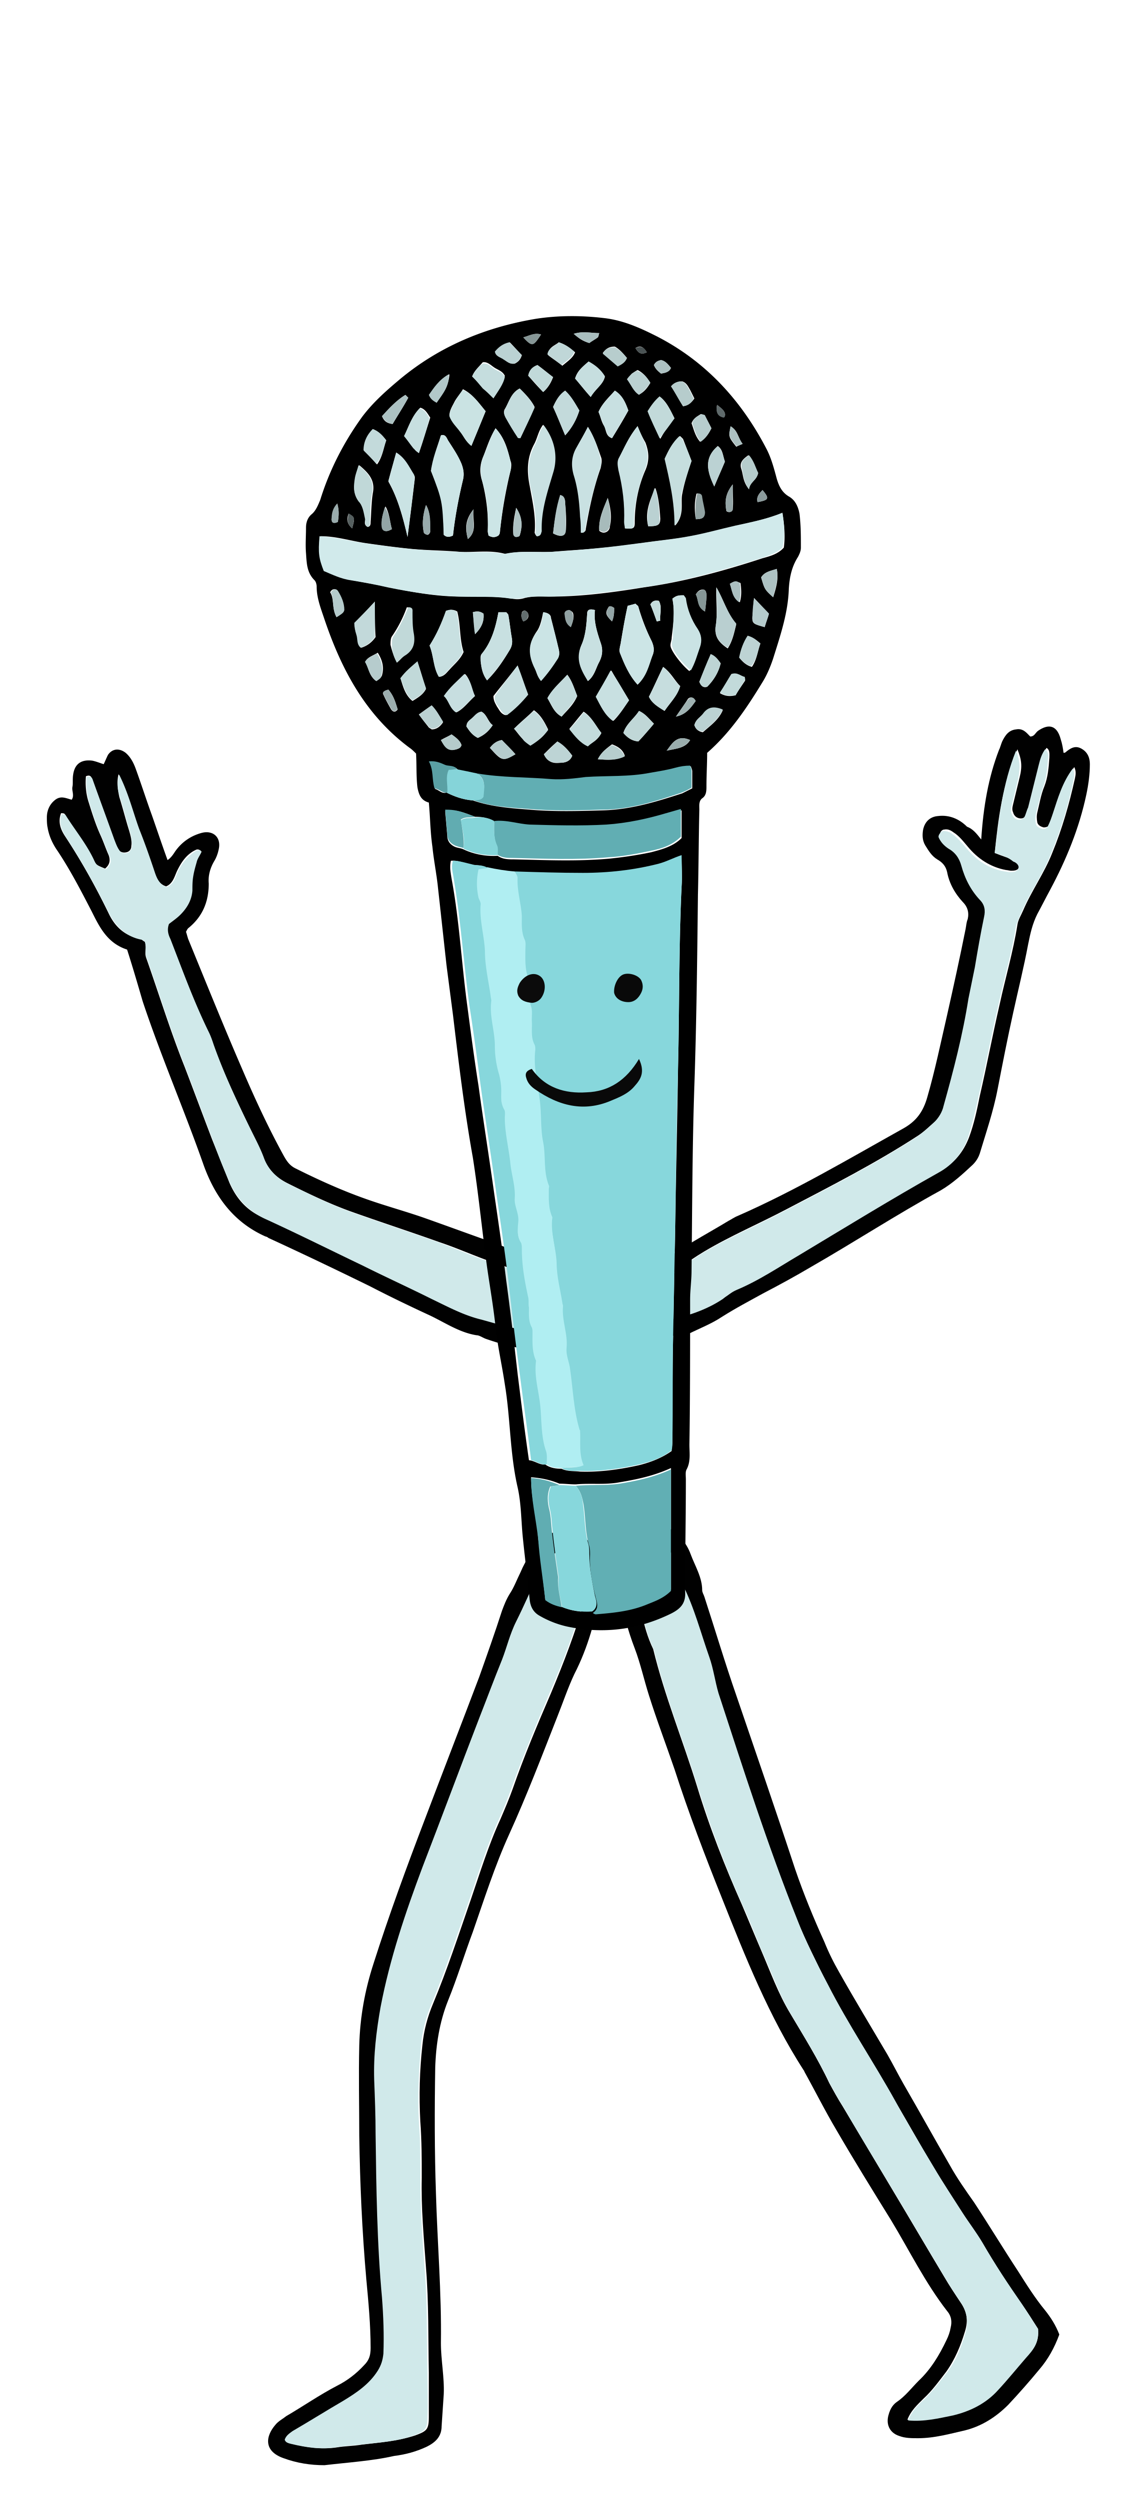 <svg width="80" height="176" viewBox="0 0 80 176" xmlns="http://www.w3.org/2000/svg"><g fill="none"><path d="M22.85 173.55c-1 0-1.95-.15-2.9-.5-1.4-.5-1.25-1.55-.55-2.35.2-.25.5-.4.75-.6 1.2-.7 2.35-1.5 3.6-2.15.7-.35 1.35-.85 1.9-1.45.35-.35.45-.7.45-1.2 0-1.6-.15-3.2-.3-4.8-.3-3.4-.45-6.75-.5-10.15 0-2.1-.05-4.2 0-6.35.05-2 .4-3.9 1-5.75 1.1-3.45 2.35-6.85 3.65-10.25 1.25-3.3 2.55-6.65 3.8-9.95.55-1.55 1.1-3.1 1.6-4.65.15-.4.3-.8.55-1.2.3-.45.5-1 .75-1.5.4-.95.95-1.75 1.7-2.45.85-.75 2.3-.6 3.1.25.95 1 1.05 2.2.85 3.45-.35 2.05-.9 4.05-1.85 5.9-.45.95-.8 2-1.2 3-1.1 2.8-2.15 5.55-3.4 8.3-1 2.2-1.75 4.55-2.55 6.85-.6 1.6-1.1 3.25-1.75 4.85-.6 1.5-.85 3.1-.9 4.7-.05 2.95-.05 5.9.05 8.85.1 3.5.4 7 .35 10.55 0 1.2.25 2.4.2 3.6l-.15 2.25c0 .75-.45 1.15-1.05 1.45-.75.35-1.5.55-2.3.65-1.55.35-3.2.45-4.9.65zm16.6-64.5c-.8.65-1 .85-1.45 1.75-.55 1.1-1 2.25-1.55 3.35-.45.85-.6 1.8-1 2.7-.55 1.35-1.1 2.75-1.6 4.1-1.35 3.5-2.65 7-4 10.5-1.2 3.2-2.35 6.45-2.95 9.85-.3 1.7-.5 3.4-.45 5.1.05 1.3.05 2.55.1 3.85.05 3.85.05 7.65.45 11.5.15 1.3.15 2.65.1 3.95 0 .45-.15.85-.4 1.2-.6.95-1.5 1.55-2.4 2.1-1.2.75-2.4 1.45-3.6 2.15-.25.15-.5.3-.55.6.1.2.3.25.45.3 1 .25 2.05.4 3.1.25.6-.1 1.2-.1 1.8-.2 1.25-.15 2.55-.25 3.75-.65.8-.3.95-.4.95-1.3v-3.1c-.05-2.45 0-4.95-.2-7.4-.15-2.1-.35-4.2-.3-6.35 0-1.3 0-2.6-.1-3.95-.1-1.8-.05-3.6.15-5.4.1-1 .35-1.95.75-2.9 1-2.4 1.8-4.85 2.65-7.3.65-1.9 1.25-3.85 2.1-5.7.3-.7.6-1.4.85-2.1.8-2.3 1.75-4.55 2.7-6.75.9-2.15 1.75-4.35 2.4-6.65.2-.7.2-1.4.15-2.15-.05-.6-.4-1-1-1.2-.35-.1-.6-.1-.9-.15z" fill="#010101"/><path d="M39.45 109.05c.25.05.55.1.8.15.6.15.95.55 1 1.2.05.7.05 1.45-.15 2.15-.6 2.25-1.45 4.45-2.4 6.65-.95 2.25-1.9 4.5-2.7 6.75-.25.7-.55 1.4-.85 2.1-.85 1.85-1.45 3.8-2.1 5.7-.85 2.45-1.65 4.9-2.65 7.3-.4.95-.65 1.9-.75 2.9-.15 1.8-.25 3.6-.15 5.4.1 1.3.1 2.6.1 3.95 0 2.1.15 4.25.3 6.35.2 2.45.15 4.95.2 7.4 0 1.05.05 2.1 0 3.1 0 .85-.15 1-.95 1.3-1.2.45-2.5.5-3.75.65-.6.05-1.2.1-1.8.2-1.05.15-2.05 0-3.1-.25-.2-.05-.4-.1-.45-.3.1-.3.35-.45.55-.6 1.2-.7 2.4-1.45 3.6-2.15.9-.55 1.8-1.15 2.4-2.1.25-.4.35-.75.4-1.2.05-1.3 0-2.65-.1-3.95-.35-3.8-.4-7.65-.45-11.5 0-1.3-.05-2.55-.1-3.85-.05-1.75.15-3.4.45-5.1.65-3.4 1.75-6.65 2.95-9.85 1.35-3.5 2.65-7 4-10.5.55-1.4 1.05-2.75 1.6-4.1.35-.9.55-1.8 1-2.7.55-1.1 1.05-2.25 1.55-3.35.55-.9.75-1.1 1.55-1.75z" fill="#D0E9EA"/><path d="M74.6 164.35c-.35.95-.8 1.75-1.4 2.45-.7.85-1.45 1.7-2.2 2.5-.85.85-1.85 1.5-3.05 1.8-1.1.25-2.15.55-3.3.55-.45 0-.9 0-1.3-.15-.65-.2-.95-.75-.8-1.4.1-.4.25-.75.6-1 .6-.4 1.05-1 1.55-1.5.85-.8 1.45-1.8 1.95-2.85.15-.3.25-.6.3-.9.1-.4.05-.8-.25-1.15-1.55-2-2.65-4.25-3.95-6.4-1.3-2.1-2.6-4.2-3.85-6.35-.8-1.35-1.5-2.75-2.25-4.1 0-.05-.05-.1-.05-.1-2.45-3.8-4.1-7.95-5.75-12.1-1.2-3-2.35-6-3.35-9.1-.6-1.75-1.25-3.45-1.8-5.2-.35-1.1-.6-2.25-1-3.3-.5-1.3-.85-2.65-1.1-4-.2-1.05-.1-2.05.25-3.05.25-.7.7-1.25 1.4-1.55.75-.3 1.4-.2 2.05.25.65.45 1.1 1.05 1.35 1.75.3.8.8 1.6.8 2.5 0 .15.1.3.15.45.75 2.3 1.45 4.65 2.25 6.95 1.4 4.1 2.8 8.15 4.15 12.25.6 1.75 1.3 3.45 2.05 5.1.3.75.65 1.45 1.05 2.15 1.1 1.95 2.25 3.85 3.4 5.8.4.7.75 1.4 1.15 2.1 1.1 1.9 2.15 3.8 3.25 5.7.5.9 1.1 1.75 1.7 2.6 1.05 1.6 2.05 3.25 3.1 4.85.6.95 1.2 1.9 1.9 2.75.4.5.75 1.05 1 1.7zm-1.5-.4c-.35-.55-.75-1.2-1.15-1.75-1-1.4-1.9-2.85-2.8-4.35-.4-.7-.95-1.4-1.4-2.1-.7-1.05-1.4-2.15-2.05-3.25-.9-1.5-1.75-3.05-2.65-4.55-1.55-2.8-3.35-5.45-4.8-8.3-.75-1.5-1.5-3-2.15-4.55-2.05-5.25-3.8-10.6-5.55-15.95-.25-.85-.35-1.7-.65-2.55-.6-1.7-1.05-3.4-1.85-5.05-.2-.45-.4-.9-.45-1.35-.1-.55-.4-.95-.75-1.35-.55-.55-1.4-.45-1.85.2-.45.55-.45 1.2-.3 1.85.35 1.75.5 3.55 1.3 5.2.8 3.3 2.1 6.45 3.1 9.7.85 2.8 1.95 5.6 3.15 8.3.45 1.05.9 2.15 1.35 3.2.65 1.5 1.2 3.05 2.05 4.45.95 1.6 1.95 3.2 2.75 4.9.3.55.6 1.1.95 1.65 1.2 2 2.35 3.95 3.55 5.95 1.2 2 2.4 4.05 3.6 6.05.35.6.75 1.2 1.15 1.8.45.65.55 1.25.3 2.05-.3 1-.7 1.95-1.3 2.8-.5.65-1 1.35-1.6 1.9-.45.45-.9.85-1.15 1.5 1.1.1 2.1-.1 3.15-.35 1.25-.25 2.3-.85 3.2-1.8.7-.75 1.3-1.5 1.95-2.25.55-.45 1-1.05.9-2z" fill="#010101"/><path d="M73.1 163.95c.1.95-.35 1.5-.85 2.05-.65.75-1.3 1.55-1.95 2.25-.85.95-1.95 1.5-3.2 1.8-1 .2-2 .45-3.15.35.25-.65.7-1.1 1.15-1.5.6-.6 1.1-1.25 1.6-1.9.65-.85 1-1.8 1.3-2.8.2-.75.1-1.4-.3-2.05-.4-.6-.8-1.2-1.15-1.8-1.2-2-2.4-4.05-3.6-6.05-1.2-2-2.4-3.95-3.55-5.95-.35-.55-.65-1.1-.95-1.65-.8-1.7-1.8-3.3-2.75-4.9-.85-1.4-1.35-2.95-2.05-4.45-.45-1.05-.85-2.15-1.35-3.2-1.2-2.7-2.25-5.45-3.15-8.3-1-3.25-2.3-6.4-3.1-9.7-.8-1.65-.95-3.45-1.3-5.2-.15-.65-.1-1.25.3-1.85.5-.65 1.35-.75 1.85-.2.35.35.65.75.75 1.35.05.45.25.9.45 1.35.8 1.6 1.25 3.35 1.85 5.05.3.85.4 1.7.65 2.55 1.75 5.35 3.45 10.7 5.55 15.95.6 1.55 1.35 3.05 2.15 4.55 1.45 2.85 3.25 5.5 4.8 8.3.85 1.55 1.75 3.05 2.65 4.55.65 1.1 1.35 2.15 2.05 3.25.45.7.95 1.35 1.4 2.1.85 1.5 1.8 2.9 2.8 4.35.35.55.75 1.15 1.1 1.7z" fill="#D0E9EA"/><path d="M69.1 59.1c.15-2.3.5-4.35 1.25-6.3.1-.2.15-.45.25-.65.2-.4.45-.75.95-.8.5-.1.75.25 1 .5.3 0 .35-.25.55-.4.8-.55 1.35-.35 1.6.6.1.3.15.6.2.95.05 0 .1 0 .15-.05.3-.25.65-.5 1.1-.25.45.25.6.65.6 1.1 0 .7-.1 1.45-.25 2.15-.5 2.35-1.4 4.55-2.55 6.7-.3.55-.6 1.15-.9 1.7-.35.7-.5 1.4-.65 2.15-.3 1.6-.7 3.2-1.05 4.8-.4 1.8-.75 3.6-1.1 5.4-.3 1.55-.8 3-1.25 4.5-.1.3-.25.55-.5.8-.7.65-1.4 1.3-2.25 1.8-3.1 1.7-6.1 3.65-9.15 5.4-1.1.65-2.2 1.25-3.35 1.85-1 .55-1.95 1.05-2.9 1.65-.75.5-1.55.8-2.35 1.2-.65.3-2.15.05-2.8-.1-.5-.15-.85-.5-1.25-.9s-.45-.85-.2-1.3c.5-1 1.15-1.85 2.1-2.55 1.55-1.2 3.3-2.1 4.95-3.1.2-.1.4-.25.65-.35 4-1.75 7.8-4 11.65-6.15.9-.5 1.4-1.15 1.7-2.2.55-1.9.95-3.85 1.4-5.8.45-2 .9-4.05 1.3-6.05.05-.25.05-.45.15-.7.1-.45 0-.85-.35-1.2-.55-.6-.95-1.3-1.1-2.1-.1-.45-.35-.7-.7-.9-.4-.25-.6-.6-.85-1-.2-.35-.2-.7-.15-1.05.1-.55.45-.95 1.05-1 .8-.1 1.5.2 2.05.75.4.15.65.45 1 .9zm.95.95c.5.2.95.35 1.4.5.3.1.45.35.35.5-.15.25-.4.25-.6.25-.1 0-.25-.05-.35-.05-1.1-.2-2-.8-2.7-1.65-.3-.35-.6-.75-1-1-.2-.15-.4-.25-.65-.2-.2 0-.35.25-.3.45.1.35.35.6.7.8.45.3.8.7.9 1.2.25.9.65 1.7 1.3 2.4.35.35.4.75.3 1.2-.2 1.2-.4 2.35-.65 3.55-.15.75-.35 1.45-.45 2.2-.45 2.55-1.05 5.05-1.75 7.55-.15.45-.35.9-.7 1.2-.4.35-.75.7-1.2 1-3 1.95-6.15 3.55-9.3 5.2-1.9 1-3.9 1.85-5.75 2.95-1.25.75-2.45 1.65-3.5 2.7-.25.25-.5.55-.6.9-.1.35.05.7.35.8.55.2 1.15.4 1.75.25 1.2-.3 2.35-.7 3.4-1.4.35-.2.65-.5 1-.65 1.55-.65 2.95-1.55 4.4-2.45 3.25-1.95 6.5-3.95 9.8-5.8 1-.55 1.65-1.35 2.05-2.4.35-.95.55-1.9.75-2.9.5-2.15.9-4.3 1.4-6.45.4-1.85.95-3.7 1.25-5.6.05-.35.25-.65.4-1 .6-1.4 1.5-2.65 2.05-4.05.7-1.7 1.2-3.45 1.6-5.25.05-.25.1-.5-.05-.8-.7 1.05-1 2.1-1.4 3.15-.1.3-.2.6-.35.9-.05.15-.25.2-.4.2-.2-.05-.4-.15-.45-.35-.05-.25-.05-.5 0-.7.15-.6.25-1.25.5-1.85.25-.65.3-1.3.35-2 0-.25.05-.55-.2-.7-.25.35-.35.75-.45 1.1l-.75 3c-.05.25-.1.45-.25.65-.1.2-.3.25-.5.2-.2-.05-.35-.2-.4-.4-.1-.2-.05-.4 0-.6.15-.6.3-1.25.45-1.85.2-.8.15-1.25-.15-2-1.05 2.45-1.35 4.85-1.6 7.3z" fill="#010101"/><path d="M70.05 60.05c.3-2.45.55-4.85 1.5-7.2.3.75.3 1.2.15 2-.15.6-.3 1.25-.45 1.85-.05.2-.1.4 0 .6.1.2.2.35.4.4.2.05.4-.05.5-.2.1-.2.15-.45.25-.65l.75-3c.1-.4.2-.75.45-1.1.25.2.25.5.2.7-.05.65-.1 1.35-.35 2-.2.6-.35 1.25-.5 1.85-.05.25-.05.5 0 .7.05.2.25.3.45.35.15.05.35-.05.4-.2.15-.3.25-.6.35-.9.35-1.05.65-2.15 1.4-3.15.15.35.1.6.05.8-.35 1.8-.9 3.55-1.6 5.25-.55 1.4-1.45 2.65-2.05 4.05-.15.35-.3.65-.4 1-.3 1.9-.85 3.75-1.25 5.6-.5 2.15-.9 4.3-1.4 6.45-.2.95-.45 1.95-.75 2.9-.4 1.05-1.05 1.85-2.05 2.4-3.3 1.85-6.55 3.85-9.8 5.8-1.45.85-2.85 1.8-4.4 2.45-.35.15-.7.4-1 .65-1.05.7-2.2 1.1-3.4 1.4-.6.15-1.2-.05-1.75-.25-.3-.1-.4-.5-.35-.8.1-.35.3-.65.6-.9 1.05-1.05 2.25-1.9 3.5-2.7 1.85-1.1 3.85-1.95 5.75-2.95 3.15-1.65 6.3-3.25 9.3-5.2.45-.3.8-.65 1.2-1 .35-.35.6-.75.7-1.2.7-2.5 1.35-5 1.75-7.55.15-.75.3-1.45.45-2.2.2-1.2.4-2.35.65-3.55.1-.45.05-.85-.3-1.2-.65-.7-1.05-1.5-1.3-2.4-.15-.55-.45-.95-.9-1.2-.3-.2-.55-.45-.7-.8-.05-.15.15-.4.3-.45.25 0 .45.05.65.2.4.3.7.65 1 1 .7.85 1.55 1.45 2.7 1.65.1 0 .25.05.35.05.25 0 .5 0 .6-.25.1-.15-.05-.4-.35-.5-.35-.3-.8-.45-1.3-.6z" fill="#D0E9EA"/><path d="M8.95 66.85c-1.4-.45-1.95-1.6-2.5-2.7-.75-1.45-1.5-2.9-2.4-4.25-.35-.5-.6-1.05-.7-1.65-.05-.25-.05-.5-.05-.7 0-.5.2-.95.6-1.25.4-.3.75-.1 1.15 0 .2-.3 0-.6.05-.9.05-.25 0-.55.05-.85.1-.75.55-1.1 1.35-1 .25.05.5.15.8.25.1-.2.2-.45.3-.65.3-.45.8-.5 1.25-.15.35.3.55.7.7 1.1.4 1.1.75 2.2 1.15 3.3.35 1 .7 2.05 1.1 3.15.3-.2.45-.5.6-.7.45-.6 1.05-1 1.75-1.2.85-.25 1.45.3 1.25 1.15-.05.25-.15.55-.3.8-.3.5-.45 1.05-.4 1.6 0 1.3-.45 2.35-1.45 3.15-.05.05-.1.15-.15.25.05.15.1.35.15.5 1.25 3.05 2.5 6.15 3.8 9.15.9 2.1 1.85 4.15 2.95 6.15.2.35.4.65.8.85 1.6.8 3.25 1.55 4.95 2.15 1.4.5 2.9.9 4.3 1.4 1.55.55 3.05 1.1 4.6 1.65 1 .35 2 .8 2.95 1.25.75.35 1.45.85 2.1 1.4.65.55 1.1 1.25 1.25 2.15.05.15.05.3.1.45.2 1 .25 1.2-.8 1.8-.8.45-1.6.6-2.55.55-1.2-.1-2.35-.4-3.5-.8-.25-.1-.45-.25-.65-.25-1.25-.2-2.3-.95-3.4-1.45-1.4-.65-2.75-1.3-4.1-2-2.35-1.15-4.75-2.3-7.15-3.4a.38.38 0 0 0-.2-.1c-2.25-1-3.55-2.8-4.35-5-1.35-3.85-3-7.65-4.3-11.55-.35-1.2-.7-2.4-1.1-3.65zm1.25-.55c.15.45-.05.75.1 1.15C11.2 70 12 72.6 13 75.1c.65 1.7 1.3 3.45 1.95 5.15l1.2 3c.5 1.15 1.25 2 2.45 2.5 2.3 1.05 4.6 2.2 6.9 3.3 1.6.8 3.25 1.55 4.85 2.35 1.15.55 2.25 1.15 3.5 1.45 1.45.35 2.85.85 4.35.8.25 0 .5 0 .7-.05.55-.15 1-.75.75-1.15-.45-.85-.9-1.75-1.85-2.25-.9-.5-1.85-.95-2.85-1.25-1.35-.45-2.65-1.05-4-1.5-2.1-.75-4.25-1.45-6.35-2.2-1.5-.55-2.95-1.25-4.35-1.95-.8-.4-1.35-.95-1.7-1.8-.2-.5-.45-1.05-.7-1.55-1-2.1-2.05-4.25-2.85-6.45-.1-.3-.2-.6-.35-.9-1.05-2.1-1.8-4.35-2.7-6.55-.15-.35-.25-.65-.1-1.05.25-.2.55-.4.8-.65.5-.45.75-1 .85-1.7.05-.3 0-.65.05-.95.05-.35.1-.7.25-1.05.1-.3.25-.55.35-.75-.2-.15-.3-.1-.4-.05-.6.3-.95.8-1.25 1.4-.2.4-.3.95-.8 1.15-.5-.15-.7-.6-.85-1.05-.35-1-.75-2-1.1-3.05-.45-1.2-.75-2.5-1.4-3.8-.15.6-.05 1.1.05 1.6.25.8.45 1.6.7 2.4.1.35.2.7.15 1.05 0 .2-.1.4-.35.45-.2.05-.45 0-.55-.2-.15-.25-.25-.5-.35-.75-.5-1.4-1-2.75-1.5-4.15-.05-.15-.1-.4-.45-.25-.05.6 0 1.25.2 1.85.25.8.5 1.6.85 2.35.2.45.35.9.55 1.35.15.4.05.7-.25.95-.6-.25-.65-.25-.85-.7-.55-1.15-1.35-2.05-2-3.15-.05-.05-.15-.05-.25-.05-.25.65 0 1.2.3 1.65 1.15 1.75 2.15 3.55 3.05 5.4.45.95 1.15 1.6 2.25 1.8.15.1.2.15.3.2z" fill="#010101"/><path d="M10.2 66.3c-.1-.05-.15-.15-.25-.15-1.05-.2-1.75-.9-2.25-1.8-.9-1.85-1.9-3.65-3.05-5.4-.3-.5-.55-1.05-.3-1.65.1.05.2.05.25.05.65 1.05 1.45 2 2 3.15.2.45.25.45.85.7.3-.25.45-.55.25-.95-.2-.45-.35-.9-.55-1.35-.35-.75-.6-1.55-.85-2.35-.2-.6-.25-1.25-.2-1.85.35-.1.4.1.45.25.5 1.4 1 2.75 1.5 4.15.1.25.2.55.35.75.1.2.35.25.55.2.2-.05.3-.25.35-.45 0-.35-.05-.7-.15-1.05-.25-.8-.45-1.6-.7-2.4-.15-.5-.25-.95-.05-1.6.65 1.3.95 2.55 1.4 3.8.4 1 .75 2 1.1 3.05.15.45.35.9.85 1.05.55-.25.6-.75.8-1.15.3-.6.7-1.05 1.25-1.4.1-.05.2-.1.4.05-.1.25-.3.5-.35.75-.1.35-.2.7-.25 1.05-.05.3-.05.65-.05.95-.05.65-.35 1.2-.85 1.7-.25.25-.55.45-.8.65-.15.4-.05.75.1 1.05.85 2.2 1.65 4.4 2.7 6.55.15.3.25.6.35.9.8 2.25 1.8 4.35 2.85 6.45.25.5.5 1 .7 1.55.3.8.9 1.4 1.7 1.8 1.45.7 2.85 1.4 4.35 1.95 2.1.75 4.25 1.45 6.35 2.2 1.35.5 2.65 1.1 4 1.5 1 .3 1.9.8 2.85 1.25.95.5 1.4 1.4 1.85 2.25.2.4-.2 1-.75 1.15-.25.05-.5.05-.7.05-1.5.05-2.9-.4-4.35-.8-1.25-.3-2.35-.9-3.5-1.45-1.6-.8-3.25-1.55-4.85-2.35-2.3-1.1-4.6-2.25-6.9-3.3a4.968 4.968 0 0 1-2.45-2.5c-.45-1-.85-2-1.2-3-.65-1.7-1.3-3.45-1.95-5.15-1-2.5-1.8-5.1-2.7-7.65-.2-.4 0-.75-.15-1.2z" fill="#D0E9EA"/><path d="M30.2 56.5c-.55-.15-.7-.55-.8-1.05-.1-.8-.05-1.6-.1-2.4-.15-.15-.3-.3-.45-.4-3.1-2.3-4.8-5.5-6-9.05-.25-.75-.55-1.5-.55-2.3 0-.15-.05-.35-.15-.45-.55-.55-.55-1.2-.6-1.9-.05-.6 0-1.2 0-1.8 0-.35.1-.7.4-.95.3-.25.45-.65.6-1 .65-2.1 1.65-4.05 2.95-5.85.75-1 1.65-1.8 2.6-2.6 2.8-2.35 6.05-3.7 9.6-4.3 1.6-.25 3.25-.25 4.9-.05 1.25.15 2.4.65 3.5 1.2 3.5 1.75 6.05 4.5 7.85 7.95.35.65.55 1.4.75 2.15.15.5.35.95.85 1.25.45.25.65.7.75 1.2.1.8.1 1.6.1 2.4 0 .25-.1.45-.2.65-.45.7-.6 1.45-.65 2.25-.05 1.7-.6 3.3-1.1 4.9-.2.6-.45 1.2-.8 1.75-1.1 1.8-2.25 3.5-3.85 4.9 0 .75-.05 1.55-.05 2.35 0 .3 0 .65-.3.85-.25.2-.2.5-.2.8-.05 2-.05 4-.1 6-.05 4.45-.1 8.95-.25 13.4-.15 4.35-.15 8.7-.2 13.05 0 .7-.1 1.35-.1 2.05 0 3.4 0 6.8-.05 10.2 0 .6.1 1.2-.2 1.75-.1.2-.05.45-.05.7 0 2.5-.05 5.05-.05 7.55v.35c.05.8-.3 1.2-1 1.55-2.35 1.15-4.8 1.45-7.35.9-.65-.15-1.3-.4-1.9-.75-.45-.25-.65-.65-.7-1.15-.15-1.5-.35-3-.5-4.55-.1-1.1-.1-2.25-.35-3.35-.55-2.4-.5-4.85-.9-7.25-.2-1.35-.5-2.65-.65-4-.15-1.45-.4-2.85-.6-4.25-.35-2.55-.6-5.15-1-7.7-.6-3.35-1-6.7-1.4-10.05L31.45 68c-.2-1.8-.4-3.65-.6-5.45-.1-1-.3-1.95-.4-2.95-.15-1.05-.15-2-.25-3.1zm1.25-.7c.6.3 1.2.5 1.85.55 1.3.45 2.65.55 4 .65 1.7.15 3.45.1 5.15.05 1.95-.05 3.75-.6 5.6-1.2l.7-.35v-1.2c0-.1-.05-.2-.1-.35-.35 0-.7.05-1.05.15-.6.15-1.15.2-1.75.35-1.5.3-3.05.15-4.55.3-.8.05-1.6.2-2.4.15-1.75-.15-3.5-.05-5.25-.4-.45-.1-.95-.2-1.4-.3-.2-.3-.6-.2-.85-.3-.3-.15-.6-.3-1.15-.25.35.65.2 1.3.4 1.9.25.05.45.35.8.25zm2 1.7c-1.15-.45-1.45-.5-2.1-.4.05.6.1 1.15.15 1.75 0 .35.2.6.5.75.2.1.45.1.65.2.75.35 1.6.5 2.4.45.35.25.75.25 1.15.25 2.25.05 4.45.15 6.7-.05 1-.1 2-.25 2.95-.45.75-.2 1.55-.4 2.15-1v-1.95c-.4.1-.75.2-1.05.3-1.4.4-2.8.7-4.2.8-1.8.15-3.6.05-5.4 0-.85 0-1.65-.3-2.5-.25-.45-.35-.95-.4-1.4-.4zm6.2 55.65c.7.3 1.4.35 2.1.3.05.05.15.1.2.1 1.2-.05 2.4-.2 3.5-.65.65-.25 1.3-.45 1.8-1v-8.55c-1.2.55-2.4.8-3.6 1-1.05.2-2.05.05-3.1.15-.4 0-.75-.05-1.15-.05-.6-.25-1.25-.4-2-.45 0 1.5.4 2.9.5 4.3.15 1.45.35 2.9.5 4.3.45.35.85.45 1.25.55zM38.4 103.1c.35.25.75.3 1.15.3.4.2.85.15 1.3.2 1.4.05 2.8-.15 4.15-.45.8-.2 1.6-.5 2.3-1 0-.2.05-.4.05-.6 0-2.45 0-4.85.05-7.3l.15-7.75c.05-3.8.15-7.55.2-11.35.1-4.25.05-8.45.25-12.7.05-.7 0-1.45 0-2.2-.55.2-1.05.5-1.6.6-1.75.45-3.55.6-5.35.65-1.6 0-3.2-.05-4.8-.1-.65-.1-1.25-.15-1.9-.25-.4-.3-.85-.2-1.25-.3-.45-.1-.85-.3-1.35-.25-.1.5 0 .9.05 1.25.55 2.95.7 5.95 1.1 8.9.25 1.9.5 3.8.8 5.7.35 2.55.75 5.05 1.1 7.55.3 2.05.6 4.1.85 6.15.3 2.2.55 4.35.8 6.55.25 2 .5 4.05.8 6.1.45.05.75.35 1.15.3zm16.7-67c-1.1.45-2.15.65-3.2.9-1.1.25-2.15.55-3.25.75-1.05.2-2.15.3-3.2.45-1.1.15-2.2.3-3.35.4-1.05.1-2.15.15-3.2.25-1.1.05-2.2-.1-3.3.15-1.05-.3-2.15-.1-3.2-.15-1.1-.1-2.25-.1-3.35-.2-1.05-.1-2.15-.25-3.2-.4-1.1-.15-2.15-.5-3.25-.5-.1 1.2-.1 1.55.3 2.45.6.25 1.2.5 1.9.65.85.15 1.7.3 2.6.5 1.7.35 3.35.65 5.1.65 1.2 0 2.4-.05 3.6.15.25.05.55.05.85-.05.6-.15 1.25-.1 1.85-.1 2.2 0 4.4-.3 6.55-.65 2.85-.4 5.6-1.15 8.35-2.05.55-.15 1.1-.3 1.5-.75.1-.75.05-1.5-.1-2.45zm-20.2-5.95c-.4.65-.6 1.3-.85 1.95-.25.55-.3 1.15-.1 1.75.3 1.15.45 2.35.4 3.55 0 .1.05.25.05.3.25.15.45.15.7 0 .05-.05.1-.15.1-.2.15-1.45.4-2.9.75-4.35.05-.2.1-.5 0-.7-.2-.8-.4-1.6-1.05-2.3zm-3 7.55c.15-1.35.4-2.65.7-3.9.1-.4.05-.75-.1-1.15-.25-.6-.6-1.1-.95-1.65-.1-.2-.2-.45-.5-.35-.25.85-.55 1.65-.7 2.5.85 2.1.85 2.1.9 4.5.15.15.35.2.65.05zm12.3 4.95c-.2.9-.35 1.8-.5 2.7-.05.2-.1.4-.05.6.35.8.65 1.6 1.25 2.25.6-.6.75-1.35 1.05-2.05.15-.35.1-.65-.05-1-.4-.8-.7-1.6-.95-2.45 0-.05-.1-.1-.2-.2-.15.05-.35.1-.55.15zM44.9 30c-.65.8-.95 1.55-1.3 2.3-.1.3-.05.55 0 .8.3 1.2.45 2.4.4 3.65 0 .15.05.3.05.45.55.05.65 0 .65-.4 0-1.3.25-2.55.75-3.7.3-.7.25-1.3 0-1.95-.2-.35-.35-.65-.55-1.15zm-7.1 7.75c.25 0 .3-.2.3-.4 0-1.4.4-2.75.8-4.1.3-1.1.1-2.25-.65-3.35-.35.45-.4.95-.65 1.4-.5.95-.5 1.9-.3 2.9.2 1.1.45 2.2.35 3.3.05.15.1.2.15.25zm3.6-7.7c-.3.6-.55 1-.75 1.4-.35.65-.4 1.25-.2 1.95.3.95.4 1.95.45 2.95.05.35.05.75.05 1.1.25.05.3-.1.3-.2.25-1.45.55-2.9 1.05-4.3.05-.25.1-.45.05-.7-.25-.7-.45-1.4-.95-2.2zm5.95 12.1c.2.95.05 1.85-.05 2.75 0 .25-.15.45-.05.7.15.4.75 1.2 1.3 1.65.35-.5.45-1.1.65-1.65.15-.45.1-.85-.15-1.25-.4-.7-.7-1.4-.85-2.2 0-.05-.1-.15-.15-.2-.2-.05-.4-.05-.7.2zm-17.1 3.3c.3.7.25 1.55.7 2.2.35-.05.5-.3.7-.5.35-.4.75-.7 1-1.25-.3-.9-.2-1.9-.45-2.85a.802.802 0 0 0-.75-.05c-.3.85-.7 1.65-1.2 2.45zm8-2.35c-.1.5-.2 1-.45 1.35-.6.85-.55 1.7-.15 2.55.15.3.15.6.45.9.5-.5.85-1.05 1.2-1.6.1-.15.1-.35.05-.6-.2-.75-.35-1.45-.55-2.2 0-.15-.1-.35-.55-.4zm-3.15 0c-.2 1.1-.5 2.1-1.15 2.9-.15.15-.1.35-.1.55.05.45.15.9.45 1.35.7-.7 1.15-1.4 1.6-2.15.15-.25.2-.5.15-.8-.1-.55-.15-1.1-.25-1.65 0-.05-.1-.15-.15-.2h-.55zm13.6-10.65c-.2-.5-.4-1.05-.6-1.55l-.2-.2c-.55.45-.85 1.05-1.05 1.6.35 1.55.7 3 .7 4.7.7-.8.35-1.6.5-2.25.15-.8.4-1.55.65-2.3zm-14.5-3.5c-.5-.6-.9-1.2-1.6-1.55-.2.35-.45.6-.6.9-.15.3-.35.6-.35.95.15.45.5.75.75 1.1.25.35.4.75.8 1 .35-.8.65-1.55 1-2.4zm-5.5 8.85c.2-1.5.35-2.75.5-4 0-.1.05-.25-.05-.35-.35-.55-.6-1.2-1.25-1.55-.2.7-.4 1.35-.55 2 .65 1.15 1 2.4 1.35 3.9zm12.7 10.15c.45-.35.55-.85.75-1.25.25-.45.35-.9.15-1.45-.25-.75-.5-1.5-.4-2.3-.35-.1-.55-.05-.55.25-.05.75-.1 1.55-.4 2.2-.4.95 0 1.7.45 2.55zm-4.95-1.1c-.65.85-1.2 1.5-1.7 2.15 0 .35.15.55.25.75.15.2.25.5.6.6.55-.4 1.05-.9 1.5-1.45-.15-.65-.35-1.25-.65-2.05zm7.85 2.45c-.45-.75-.85-1.4-1.25-2.1-.35.65-.7 1.25-1.05 1.85.35.65.6 1.25 1.2 1.7.45-.45.75-.95 1.1-1.45zm-7.7-21.95c-.6.3-.75.95-1.05 1.45-.1.15-.05.4.05.55.3.5.55.95.85 1.4 0 .05.1.05.2.05.35-.7.65-1.45 1-2.15-.25-.5-.65-.9-1.05-1.3zm7.65 1.55c-.2-.55-.4-1.05-.95-1.4-.4.45-.9.9-1.15 1.5.15.35.2.7.4 1 .15.3.1.7.55.85.4-.65.8-1.3 1.15-1.95zm1.45 20.15c.2.45.65.7 1.1 1 .4-.6.9-1.05 1.1-1.75-.4-.4-.65-.95-1.2-1.35-.35.7-.65 1.4-1 2.1zm4.75-7.7c-.05.9.1 1.85-.05 2.75-.1.75.25 1.15.85 1.55.35-.55.45-1.1.6-1.7-.65-.8-.9-1.75-1.4-2.6zM25.9 37.1c.2-.05.2-.2.2-.35.05-.65.05-1.35.15-2 .2-.95-.3-1.45-.95-2-.1.35-.2.6-.25.85-.15.6-.2 1.15.25 1.7.25.35.35.8.45 1.2-.05.2-.15.45.15.6zm2.05 9.55c.25-.2.4-.4.55-.55.5-.4.65-.85.55-1.45-.1-.5-.05-1.05-.1-1.55 0-.15.05-.3-.3-.35-.25.7-.6 1.4-1.05 2.05-.1.15-.1.4-.1.6.1.4.2.75.45 1.25zM40.65 49c-.2-.5-.35-1.05-.7-1.5-.5.55-1.05 1-1.4 1.65.3.5.45 1 1 1.3.4-.45.85-.85 1.1-1.45zm-.85-18.35c.5-.55.8-1.15 1-1.75-.3-.5-.55-.95-1-1.4-.4.3-.65.7-.85 1.15.3.65.55 1.3.85 2zM36.2 51.3c.3.35.45.6.7.8.15.15.3.25.45.35.5-.25.95-.6 1.25-1.1-.25-.5-.5-1-1-1.35-.45.45-.9.8-1.4 1.3zm-9.8-8.95c-.55.6-.95 1-1.4 1.5-.05.2 0 .55.15.85.1.3 0 .65.3.9.45-.15.75-.4 1-.75-.05-.8-.05-1.55-.05-2.5zm6.85-15.85l.75.75c.25.25.5.45.75.7.35-.55.7-.95.8-1.5-.15-.3-.45-.4-.7-.55-.25-.15-.5-.45-.85-.4-.3.35-.6.6-.75 1zm9.1 25.1c-.4-.5-.65-1.1-1.25-1.5-.35.4-.65.8-1 1.2.4.5.7.95 1.3 1.2.35-.25.7-.4.95-.9zM29.5 31.9c.3-.9.55-1.7.8-2.5-.2-.3-.35-.6-.7-.7-.55.55-.8 1.25-1.1 1.95.2.3.4.6.65.85.05.2.15.25.35.4zM33.45 49c-.3-.55-.3-1.15-.7-1.55-.55.5-1.05.95-1.45 1.55.35.35.35.85.85 1.15.5-.25.8-.7 1.3-1.15zM47.5 29.45c-.3-.6-.55-1.15-1-1.5-.35.3-.65.65-.85 1.05.3.6.55 1.2.85 1.9.3-.55.6-.95 1-1.45zm-19.3 18.3c.2.65.35 1.2.85 1.6.4-.25.75-.45.95-.85-.2-.6-.35-1.2-.6-1.9-.45.35-.85.7-1.2 1.15zm13.4-19.8c.35-.6.9-.9 1-1.45-.3-.5-.7-.8-1.15-1.05-.4.35-.8.65-.95 1.2.35.4.65.8 1.1 1.3zm4.45 23c-.35-.35-.6-.7-1.05-.9-.35.55-.9.9-1.1 1.55.3.35.6.55 1.05.6.4-.4.75-.85 1.1-1.25zM27.2 31c-.3-.4-.55-.6-.9-.75-.35.4-.65.9-.65 1.5.3.3.6.6.9.95.4-.55.45-1.15.65-1.7zm26.35 14.3c-.3-.25-.55-.45-.85-.5-.3.5-.5 1-.6 1.55.25.3.5.5.85.6.35-.5.4-1.1.6-1.65zM38.3 53.1c.3.6.7.65 1.15.6.35 0 .7-.1.85-.5-.3-.4-.6-.75-1.05-1-.35.3-.65.6-.95.9zm12.75-20.6c-.15-.45-.15-.85-.5-1.1-1 .85-.75 1.8-.25 2.85.25-.6.5-1.15.75-1.75zm-17.4 19.45c.45-.2.75-.45 1.05-.9-.35-.25-.4-.75-.8-.95-.3.05-.4.25-.6.4-.2.2-.45.3-.45.65.2.3.4.6.8.8zm5.3-14.4c.55.3.85.2.9-.25.05-.65 0-1.3-.05-1.9 0-.2-.05-.45-.35-.55-.25.9-.4 1.8-.5 2.7zm9.95 13.5c.1.3.3.45.6.5.5-.45 1.1-.85 1.4-1.55-.6-.3-1.05-.2-1.4.3-.2.2-.5.35-.6.75zm-3.25-14c.7 0 .85-.1.85-.55-.05-.7-.1-1.45-.35-2.15-.4.9-.75 1.75-.5 2.7zm7.45 5.05c-.05.4-.05.75-.1 1.1-.05.7-.05.7.85.95.1-.35.25-.75.3-.95-.4-.4-.7-.75-1.05-1.1zm-13.75-18c-.3.25-.75.35-.75.9.3.25.65.45 1 .75.35-.3.75-.55.9-.95-.35-.25-.65-.55-1.15-.7zm10.7 21.95c-.25.65-.55 1.3-.8 1.95.1.25.25.45.55.35.45-.45.8-1 .95-1.65-.2-.3-.4-.5-.7-.65zM48.1 28.6c.35-.05.6-.25.8-.55l-.3-.6c-.15-.25-.25-.5-.55-.6a.9.9 0 0 0-.75.35c.25.45.55.95.8 1.4zm-9.85-1c.35-.3.55-.65.7-1.05-.4-.3-.75-.6-1.1-.85-.4.15-.6.45-.65.75.35.4.7.8 1.05 1.15zm11.85 2.55c-.15-.3-.3-.6-.5-.9-.05-.05-.15-.05-.25-.1-.2.15-.5.25-.65.65.15.4.25.9.6 1.3.4-.25.6-.55.8-.95zm2.65 4.3c.05-.55.6-.65.6-1.15-.2-.4-.25-.85-.65-1.25-.35.25-.65.5-.5.95.15.45.1.9.55 1.45zm-.95 14.5c.2-.35.45-.7.65-1 .05-.05 0-.15 0-.25-.25-.1-.5-.35-.95-.2-.25.4-.5.85-.8 1.3.35.2.65.25 1.1.15zM36.75 25c-.3-.3-.6-.65-.85-.9-.45.15-.75.4-1 .65.05.35.4.4.6.55.2.15.4.35.75.3.2-.1.4-.25.5-.6zM29.5 50.3c.25.35.45.6.65.85.05.1.2.15.25.2.35 0 .6-.2.8-.5-.25-.4-.45-.8-.8-1.15-.3.15-.55.35-.9.6zm24.95-8.25c.2-.65.4-1.3.25-2-.45.15-.85.2-1.1.6.25.85.25.85.85 1.4zM34.5 52.65c.85.95.9.95 1.8.45-.3-.35-.65-.65-.95-1-.35.05-.6.25-.85.55zm11.3-25.7c-.25-.4-.5-.7-.9-.9-.1.05-.25.15-.4.25-.1.1-.2.25-.3.35.25.4.45.85.85 1.1.3-.15.55-.45.75-.8zm-19.3 21c.15-.1.35-.25.4-.4.15-.55.05-1.05-.3-1.6-.3.2-.7.3-.85.6.2.5.25 1.05.75 1.4zM28.75 28l-.2-.2c-.65.4-1.15.95-1.65 1.5.15.35.35.5.75.55.35-.6.75-1.2 1.1-1.85zm14.05 7.05c-.3.75-.65 1.45-.6 2.3 0 .05.2.15.3.15.25 0 .45-.2.45-.45.15-.65.05-1.3-.15-2zm1.35-9.85c-.25-.3-.5-.6-.85-.8-.35 0-.6.1-.85.45.35.3.7.65 1.05.9.3-.1.5-.25.65-.55zM42.1 53.45c.7.05 1.3.1 1.9-.25-.15-.45-.5-.65-.9-.8-.4.3-.75.55-1 1.05zm-18.4-10c.45-.3.5-.35.5-.5.05-.5-.2-.95-.45-1.35-.1-.15-.35-.2-.5.1.3.45.1 1.1.45 1.75zm7.05-15.1c.4-.6.85-1.15.9-2-.7.35-1.05.95-1.4 1.45.05.25.2.35.5.55zM31.8 51.7c-.25.15-.5.25-.75.4.25.45.55.8 1.1.65.15-.05.3-.1.35-.3-.1-.3-.35-.5-.7-.75zM49 36.55c.45 0 .65-.1.6-.5-.05-.35-.1-.7-.2-1.05-.05-.15-.15-.3-.35-.25-.15.6-.15 1.15-.05 1.8zm-19-1c-.2.65-.3 1.3-.15 1.95 0 .05.2.15.25.15.1 0 .2-.15.2-.25-.05-.65.05-1.25-.3-1.85zm-2.4 1.7c-.15-.5-.15-1.05-.45-1.6-.25.65-.35 1.2-.2 1.5.1.3.3.3.65.1zm19.35 15.6c.6-.15 1.3-.15 1.65-.75-.9-.4-1.25.2-1.65.75zm-.7-9.1c.1 0 .15-.05.25-.05-.05-.5.15-.95-.1-1.4-.3-.05-.45 0-.6.25.15.35.3.75.45 1.2zm-9.9-8c-.15.7-.25 1.25-.2 1.85 0 .1.1.2.25.2.05 0 .15-.05.2-.1.2-.65.2-1.25-.25-1.95zm-9 12.8c-.3.1-.45.2-.35.35.15.35.35.7.55 1.05.15.2.3.2.45 0-.15-.55-.3-1-.65-1.4zm14.15-24.4c.2-.15.4-.25.6-.4.05-.05.05-.15.1-.3-.6 0-1.15-.15-1.8.05.35.3.6.5 1.1.65zM33.3 43.1c.05.5.1.95.15 1.55.5-.5.65-.95.6-1.45-.25-.15-.4-.2-.75-.1zM49 41.85c.2.35.1.9.65 1.2.15-1.2.15-1.45-.1-1.55-.25 0-.4.1-.55.35zm-15.65-6c-.6.75-.6 1.35-.4 2.1.7-.6.3-1.3.4-2.1zM51.6 34.1c-.55.7-.55 1.25-.45 1.85 0 .05.1.1.2.1.15 0 .25-.1.25-.2.05-.5 0-1 0-1.75zm-.2 7c.15.45.2.95.7 1.3.15-.5.1-.95.05-1.35-.3-.15-.5-.1-.75.05zm.9-9.85c-.35-.45-.35-1-.85-1.2-.15.7-.15.7.4 1.4.1-.05.2-.1.45-.2zm-4.7 19.2c.7-.15 1.05-.6 1.35-1.1-.15-.3-.35-.3-.5-.15-.25.4-.55.8-.85 1.25zM46.55 26.3c.3-.05.55-.1.7-.4-.2-.25-.4-.5-.7-.55-.25.05-.4.15-.5.35.1.25.25.4.5.6zM40.2 44.15c.15-.4.25-.7.15-1-.05-.1-.15-.15-.25-.2-.15 0-.35.1-.3.25 0 .3 0 .65.4.95zm-2.1-20.6c-.45-.15-.85.1-1.25.2.6.65.7.65 1.25-.2zM24.8 37.2c.2-.75.2-.75-.25-1.05-.1.3-.2.65.25 1.05zm18.45 5.6c-.2-.15-.35-.15-.4-.05-.25.4-.2.55.25 1 .15-.35.15-.65.15-.95zm10.45-8.3c-.25.25-.45.5-.35.85.8-.15.85-.25.35-.85zm-29.95.95c-.3.35-.35.75-.4 1.1 0 .2.15.35.45.15.05-.35.1-.75-.05-1.25zM50.5 28.5c-.1.5.05.75.45.85 0 0 .1-.05.1-.1.05-.3-.25-.5-.55-.75zM36.85 43.75c.3-.1.4-.3.35-.5 0-.1-.1-.2-.2-.25-.1-.05-.25.05-.25.15-.05.15-.05.35.1.6zm7.9-19.25c.2.35.4.5.8.3-.25-.4-.45-.5-.8-.3z" fill="#000"/><path d="M36.25 61.35c1.6.05 3.2.1 4.8.1 1.8 0 3.6-.2 5.35-.65.55-.15 1-.4 1.6-.6 0 .8.05 1.5 0 2.2-.2 4.2-.15 8.45-.25 12.7-.1 3.8-.15 7.55-.2 11.35l-.15 7.75c-.05 2.45 0 4.85-.05 7.3 0 .2 0 .4-.05.6-.7.55-1.45.8-2.3 1-1.35.3-2.75.5-4.15.45-.45 0-.9.05-1.3-.2.45-.1.95.05 1.5-.2-.35-.8-.2-1.65-.25-2.45 0-.05 0-.1-.05-.1-.4-1.35-.4-2.8-.65-4.2-.1-.5-.35-1-.25-1.5.1-1-.35-1.95-.25-2.95 0-.05-.05-.15-.05-.25-.15-.95-.35-1.85-.4-2.8 0-1.1-.4-2.1-.3-3.2-.3-.65-.2-1.3-.25-2v-.25c-.4-1-.2-2.05-.4-3.05s-.1-2.05-.25-3.05c-.15-1.15-.45-2.25-.3-3.45 0-.1 0-.25-.05-.35-.3-.55-.15-1.15-.2-1.75 0-.3.05-.65-.05-.95-.2-.45-.15-.85-.15-1.3 0-.25.05-.5-.05-.7-.3-.65-.2-1.35-.2-2 0-.25.05-.5-.05-.7-.25-.55-.2-1.1-.2-1.65 0-.9-.35-1.8-.3-2.7.05-.15-.1-.3-.15-.45z" fill="#87D7DC"/><path d="M36.25 61.35c.05.15.2.3.2.45-.05.9.25 1.8.3 2.7 0 .55-.05 1.1.2 1.65.1.2.05.45.05.7 0 .65-.05 1.35.2 2 .1.2 0 .45.05.7 0 .45 0 .85.15 1.3.1.3.05.65.05.95.05.6-.1 1.2.2 1.75.05.1.05.25.05.35-.15 1.15.15 2.3.3 3.45.15 1.05.05 2.1.25 3.05.2 1 0 2.05.4 3.05.05.05 0 .15 0 .25 0 .65-.05 1.35.25 2-.15 1.1.25 2.1.3 3.2 0 .95.25 1.85.4 2.8 0 .1.05.15.05.25-.1 1 .35 1.95.25 2.95-.05.55.2 1 .25 1.5.2 1.4.25 2.85.65 4.2 0 .05.05.1.05.1.05.8-.1 1.65.25 2.45-.5.25-1 .05-1.5.2-.4 0-.8 0-1.15-.3 0-.3.05-.65-.05-.95-.35-1.05-.3-2.1-.4-3.15-.1-1.05-.45-2.1-.3-3.2-.3-.65-.2-1.3-.25-2 0-.1 0-.25-.05-.35-.25-.45-.15-.95-.2-1.4 0-.25 0-.5-.05-.7-.25-1.1-.45-2.25-.45-3.4 0-.15.05-.35-.05-.45-.25-.5-.2-1-.2-1.5.05-.55-.3-1.05-.25-1.65.05-.8-.2-1.55-.3-2.35-.1-1.1-.4-2.15-.4-3.3 0-.2.05-.45-.05-.6-.2-.4-.15-.85-.2-1.3 0-.4-.05-.8-.15-1.15-.2-.65-.3-1.3-.3-2-.05-1.05-.4-2.1-.25-3.2 0-.1-.05-.25-.05-.35-.15-1.05-.35-2.1-.4-3.15 0-1.1-.4-2.2-.3-3.3 0-.15-.1-.3-.15-.45-.1-.65-.15-1.35 0-2 .25-.05.45-.05.65-.1.7.15 1.3.25 1.95.3z" fill="#B0EEF2"/><path d="M55.1 36.1c.15.95.2 1.7 0 2.45-.4.4-.95.55-1.5.75-2.75.85-5.5 1.65-8.35 2.05-2.15.3-4.35.6-6.55.65-.6 0-1.25-.05-1.85.1-.25.05-.55.05-.85.05-1.2-.2-2.4-.1-3.6-.15-1.7-.05-3.4-.3-5.1-.65-.85-.2-1.7-.35-2.6-.5-.7-.1-1.3-.4-1.9-.65-.35-.9-.4-1.25-.3-2.45 1.1.05 2.15.35 3.25.5 1.05.15 2.15.3 3.2.4 1.1.1 2.25.15 3.35.2 1.05.1 2.15-.1 3.2.15 1.1-.25 2.2-.1 3.3-.15 1.05-.05 2.15-.15 3.2-.25 1.1-.1 2.2-.25 3.35-.4 1.05-.15 2.15-.25 3.2-.45 1.1-.2 2.15-.5 3.25-.75 1.15-.25 2.2-.45 3.3-.9z" fill="#D1EAEB"/><path d="M34.35 61.1c-.2.05-.4.05-.65.1a4.5 4.5 0 0 0 0 2c.05.15.15.3.15.45-.1 1.1.25 2.2.3 3.3 0 1.05.25 2.1.4 3.15 0 .1.05.25.05.35-.15 1.1.25 2.1.25 3.2 0 .65.1 1.35.3 2 .1.4.15.8.15 1.15 0 .45-.05.85.2 1.3.1.15.05.4.05.6 0 1.1.3 2.2.4 3.3.1.8.35 1.55.3 2.35-.05.55.3 1.05.25 1.65-.05.5-.1 1.05.2 1.5.05.15.05.3.05.45 0 1.15.2 2.25.45 3.4.05.25 0 .5.05.7 0 .45-.05.95.2 1.4.05.1.05.25.05.35 0 .65-.05 1.35.25 2-.15 1.1.2 2.15.3 3.2.1 1.05.05 2.15.4 3.15.1.3.05.65.05.95-.45.05-.75-.25-1.1-.3-.25-2.1-.55-4.1-.8-6.1-.3-2.2-.55-4.35-.8-6.55-.25-2.05-.55-4.1-.85-6.15-.35-2.55-.75-5.05-1.1-7.55-.25-1.9-.5-3.8-.8-5.7-.4-2.95-.6-5.95-1.1-8.9-.05-.4-.2-.8-.05-1.25.45 0 .9.15 1.35.25.25.1.7 0 1.1.25z" fill="#87D7DC"/><path d="M40.55 104.6c1.05-.1 2.05 0 3.1-.15 1.2-.2 2.4-.45 3.6-1V112c-.55.55-1.2.75-1.8 1-1.15.45-2.3.55-3.5.65a.38.38 0 0 1-.2-.1c.45-.3.3-.7.2-1.1-.25-1-.45-2-.4-3 0-.2 0-.4-.05-.6-.3-.95-.25-1.95-.4-2.9-.1-.55-.2-.95-.55-1.35z" fill="#61AFB4"/><path d="M33.6 54.45c1.75.3 3.5.25 5.25.4.8.05 1.6-.05 2.4-.15 1.5-.1 3.05 0 4.55-.3.6-.1 1.2-.2 1.75-.35.35-.1.7-.15 1.05-.15.05.15.1.25.1.35v1.2c-.25.15-.45.25-.7.35-1.8.6-3.65 1.2-5.6 1.2-1.7.05-3.45.1-5.15-.05-1.35-.1-2.7-.15-4-.65.25-.1.55.05.75-.25.1-.55.25-1.2-.4-1.6zm1.2 3.35c.85-.1 1.65.2 2.5.25 1.8.05 3.6.1 5.4 0 1.45-.1 2.85-.4 4.2-.8l1.05-.3v1.95c-.6.6-1.35.85-2.15 1-.95.2-1.95.4-2.95.45-2.25.2-4.45.1-6.7.05-.4 0-.8 0-1.15-.25 0-.25.05-.5-.05-.7-.2-.5-.15-1.1-.15-1.65z" fill="#61AEB3"/><path d="M40.55 104.6c.3.35.45.75.5 1.25.15.95.1 1.95.4 2.9.05.2.05.4.05.6 0 1.05.2 2 .4 3 .1.35.25.8-.2 1.1-.75.05-1.45-.05-2.1-.3-.15-.7-.35-1.4-.25-2.1 0-.1-.05-.25-.05-.35-.15-1-.3-2.05-.4-3.05-.05-.45-.05-.85-.15-1.3-.15-.55-.2-1.15.05-1.7.25-.05.45-.05.65-.1.35 0 .75.05 1.1.05z" fill="#87D7DC"/><path d="M34.9 30.15c.6.7.85 1.5 1.05 2.3.05.2.05.5 0 .7-.4 1.45-.6 2.9-.75 4.35 0 .05-.05.15-.1.2-.2.15-.45.15-.7 0 0-.1-.05-.2-.05-.3.05-1.2-.05-2.4-.4-3.55-.15-.6-.15-1.15.1-1.75.3-.65.45-1.3.85-1.95zm-3 7.55c-.3.15-.5.1-.65-.05-.1-2.4-.1-2.4-.9-4.5.1-.85.45-1.7.7-2.5.35-.1.4.2.5.35.35.55.7 1.05.95 1.65.15.4.2.75.1 1.15-.3 1.25-.55 2.55-.7 3.9z" fill="#CCE5E6"/><path d="M39.4 104.55c-.2.05-.4.05-.65.1-.25.55-.2 1.15-.05 1.7.1.45.1.85.15 1.3.1 1 .25 2.05.4 3.05 0 .1.05.25.05.35-.05.75.15 1.4.25 2.1-.4-.1-.75-.2-1.15-.5-.15-1.4-.4-2.85-.5-4.3-.15-1.4-.5-2.8-.5-4.3.8.05 1.4.25 2 .5z" fill="#60ADB2"/><path d="M44.2 42.65c.2-.05.35-.1.55-.15l.2.2c.2.85.55 1.65.95 2.45.15.35.2.65.05 1-.25.7-.4 1.45-1.05 2.05-.6-.65-.95-1.45-1.25-2.25-.05-.15 0-.4.05-.6.15-.9.3-1.8.5-2.7z" fill="#CCE5E6"/><path d="M44.9 30c.2.5.35.8.5 1.15.25.65.3 1.25 0 1.95-.45 1.2-.75 2.45-.75 3.7 0 .4-.05.45-.65.4 0-.15-.05-.3-.05-.45.05-1.25-.1-2.45-.4-3.65-.05-.3-.1-.55 0-.8.4-.75.7-1.5 1.35-2.3z" fill="#CAE2E3"/><path d="M37.8 37.75a.38.38 0 0 1-.1-.2c.1-1.15-.1-2.25-.35-3.3-.2-1-.2-1.95.3-2.9.25-.45.3-1 .65-1.4.8 1.05 1 2.25.65 3.35-.4 1.35-.85 2.65-.8 4.1-.05.15-.05.35-.35.35zm3.6-7.7c.5.8.7 1.5.9 2.25.05.25.05.5-.05.7-.45 1.4-.8 2.85-1.05 4.3 0 .1-.05.25-.3.2 0-.35 0-.75-.05-1.1-.05-1-.15-2-.45-2.95-.2-.7-.15-1.35.2-1.95.25-.45.5-.85.8-1.45z" fill="#C9E1E2"/><path d="M47.35 42.15c.3-.25.55-.25.8-.25.05.05.1.15.15.2.1.8.4 1.55.85 2.2.25.4.3.8.15 1.25-.2.55-.35 1.15-.65 1.65-.55-.45-1.2-1.25-1.3-1.65-.1-.25 0-.45.05-.7-.05-.85.15-1.75-.05-2.7z" fill="#CAE3E4"/><path d="M30.25 45.45c.5-.8.85-1.6 1.15-2.45.3-.1.5-.1.75.05.25.9.15 1.95.45 2.85-.25.55-.65.85-1 1.25-.2.2-.35.45-.7.5-.4-.65-.35-1.45-.65-2.2z" fill="#C8E0E1"/><path d="M38.25 43.1c.45.05.5.25.55.45.2.75.4 1.45.55 2.2.05.2.05.4-.05.6-.35.55-.75 1.1-1.2 1.6-.25-.3-.3-.6-.45-.9-.45-.9-.5-1.75.15-2.55.3-.4.4-.9.45-1.4z" fill="#CBE4E5"/><path d="M35.1 43.1h.55c.05.1.15.15.15.2.1.55.15 1.1.25 1.65.05.3 0 .55-.15.8-.45.75-.95 1.45-1.6 2.15-.35-.45-.4-.9-.45-1.35 0-.2 0-.4.1-.55.65-.8.95-1.8 1.15-2.9z" fill="#C8E0E1"/><path d="M34.8 57.8c0 .55-.05 1.15.2 1.7.1.2.05.45.05.7-.85.05-1.65-.1-2.4-.45.1-.7-.1-1.4-.2-2 .35-.25.7-.1 1-.2.45-.05.95 0 1.35.25z" fill="#85D5D9"/><path d="M48.7 32.45c-.25.75-.5 1.5-.7 2.3-.15.7.25 1.5-.5 2.25 0-1.7-.35-3.2-.7-4.7.25-.55.55-1.15 1.05-1.6l.2.2c.25.5.45 1 .65 1.55z" fill="#C6DEDE"/><path d="M34.2 28.95c-.35.85-.65 1.6-1 2.45-.4-.3-.55-.7-.8-1-.25-.35-.6-.65-.75-1.1 0-.35.2-.65.35-.95.15-.3.35-.6.6-.9.7.3 1.1.9 1.6 1.5z" fill="#CAE3E3"/><path d="M28.7 37.8c-.35-1.5-.7-2.75-1.35-3.95.2-.65.35-1.3.55-2 .65.4.9 1 1.25 1.55.05.1.05.25.05.35-.15 1.25-.3 2.5-.5 4.05z" fill="#CAE3E4"/><path d="M41.4 47.95c-.5-.8-.9-1.55-.45-2.55.3-.7.35-1.45.4-2.2 0-.3.25-.35.55-.25-.1.8.15 1.55.4 2.3.2.55.1 1-.15 1.45-.2.4-.3.85-.75 1.25z" fill="#C8E0E1"/><path d="M33.6 54.45c.65.45.5 1.05.45 1.65-.2.3-.5.2-.75.25-.65-.05-1.25-.25-1.85-.55.05-.55-.15-1.1.1-1.6.25-.05.4-.05.6-.05.5.1 1 .2 1.45.3z" fill="#85D4D9"/><path d="M36.45 46.85c.3.75.5 1.4.75 2.05-.45.55-.95 1.05-1.5 1.45-.35-.1-.45-.4-.6-.6-.15-.2-.3-.4-.25-.75.4-.6.95-1.3 1.6-2.15z" fill="#C7DFE0"/><path d="M44.3 49.3c-.35.5-.65 1-1.15 1.45-.6-.45-.85-1.05-1.2-1.7.35-.6.7-1.2 1.05-1.85.5.7.85 1.35 1.3 2.1z" fill="#C8E0E1"/><path d="M36.6 27.35c.4.4.8.8 1.05 1.35-.3.7-.65 1.4-1 2.15-.1 0-.2 0-.2-.05-.3-.45-.6-.95-.85-1.4-.1-.2-.15-.4-.05-.55.3-.6.45-1.2 1.05-1.5z" fill="#C4DCDD"/><path d="M44.25 28.9c-.4.65-.75 1.3-1.15 1.95-.4-.15-.4-.55-.55-.85-.15-.3-.25-.65-.4-1 .25-.6.75-1 1.15-1.5.55.35.75.85.95 1.4z" fill="#C8E0E1"/><path d="M45.7 49.05c.35-.7.65-1.35 1-2.1.5.4.75.95 1.2 1.35-.2.7-.7 1.15-1.1 1.75-.5-.3-.9-.55-1.1-1z" fill="#C6DDDE"/><path d="M50.45 41.35c.5.85.75 1.8 1.4 2.55-.15.6-.25 1.15-.6 1.7-.6-.35-.95-.8-.85-1.55.15-.9.05-1.8.05-2.7z" fill="#B9CFD0"/><path d="M25.9 37.1c-.3-.15-.15-.4-.2-.6-.1-.45-.15-.9-.45-1.2-.4-.55-.35-1.1-.25-1.7.05-.25.15-.5.25-.85.65.55 1.15 1.05.95 2-.15.65-.1 1.35-.15 2 0 .15 0 .3-.15.35z" fill="#C0D8D8"/><path d="M27.95 46.65c-.25-.45-.35-.85-.35-1.25 0-.2 0-.45.1-.6.45-.65.75-1.35 1.05-2.05.35 0 .3.2.3.35 0 .5 0 1.05.1 1.55.1.65-.05 1.1-.55 1.45-.25.15-.4.3-.65.55z" fill="#C1D9D9"/><path d="M40.65 49c-.3.55-.7.95-1.1 1.45-.55-.3-.7-.85-1-1.3.35-.65.9-1.1 1.4-1.65.35.5.5 1 .7 1.5z" fill="#C3DBDC"/><path d="M39.8 30.65c-.3-.7-.55-1.35-.85-2 .2-.45.4-.85.85-1.15.45.4.7.9 1 1.4-.2.65-.5 1.2-1 1.75z" fill="#C3DADB"/><path d="M36.2 51.3c.5-.45.95-.85 1.4-1.25.5.35.75.85 1 1.35-.35.45-.75.8-1.25 1.1-.15-.1-.35-.25-.45-.35-.25-.3-.4-.55-.7-.85z" fill="#C4DBDC"/><path d="M26.4 42.35v2.5c-.25.35-.55.6-1 .75-.3-.25-.2-.6-.3-.9-.1-.3-.15-.6-.15-.85.5-.5.9-.9 1.45-1.5z" fill="#C2D9DA"/><path d="M33.25 26.5c.2-.4.45-.7.75-.9.4-.05.6.25.85.4.25.15.55.2.7.55-.1.5-.45.95-.8 1.5-.25-.25-.5-.5-.75-.7-.25-.3-.5-.6-.75-.85z" fill="#C5DDDE"/><path d="M42.35 51.6c-.25.5-.65.65-.95.95-.55-.25-.9-.7-1.3-1.2.35-.4.7-.8 1-1.2.6.35.85.95 1.25 1.45z" fill="#C3DBDC"/><path d="M29.5 31.9c-.2-.15-.3-.25-.4-.35-.2-.25-.4-.55-.65-.85.35-.7.55-1.4 1.1-1.95.35.1.5.35.7.7-.2.75-.45 1.6-.75 2.45z" fill="#C7DFE0"/><path d="M33.45 49c-.5.4-.8.9-1.35 1.15-.45-.3-.5-.85-.85-1.15.45-.65.95-1.05 1.45-1.55.5.45.5 1 .75 1.55z" fill="#C7DEE0"/><path d="M33.45 57.5c-.3.1-.65-.05-1 .2.1.65.25 1.35.2 2-.2-.05-.45-.1-.65-.2-.3-.15-.5-.4-.5-.75-.05-.6-.1-1.15-.15-1.75.65 0 .95.05 2.1.5z" fill="#61ACB1"/><path d="M47.5 29.45c-.35.5-.65.9-1.05 1.4-.3-.65-.6-1.25-.85-1.9.25-.4.5-.75.85-1.05.5.45.75.95 1.05 1.55z" fill="#C2DADA"/><path d="M28.2 47.75c.35-.5.75-.8 1.2-1.2.2.7.4 1.3.6 1.9-.2.45-.55.6-.95.85-.45-.35-.6-.9-.85-1.55z" fill="#C1D9D9"/><path d="M41.6 27.95c-.45-.5-.75-.9-1.1-1.3.15-.5.55-.85.95-1.2.45.25.85.55 1.15 1.05-.15.6-.65.85-1 1.45z" fill="#C6DEDF"/><path d="M46.05 50.95c-.35.45-.75.85-1.1 1.25-.45-.05-.75-.25-1.05-.6.2-.65.75-1 1.1-1.55.45.2.7.55 1.05.9z" fill="#C0D7D7"/><path d="M27.2 31c-.2.55-.25 1.15-.7 1.65-.3-.35-.6-.65-.9-.95 0-.6.25-1.1.65-1.5.4.15.65.4.95.8z" fill="#C3DADB"/><path d="M32.2 54.15c-.2 0-.4.05-.6.05-.25.5-.05 1.05-.1 1.6-.35.05-.55-.25-.9-.3-.2-.65-.05-1.25-.4-1.9.5-.05.8.1 1.15.25.25.1.6 0 .85.3z" fill="#5AA0A4"/><path d="M53.55 45.3c-.2.55-.25 1.15-.65 1.6-.35-.1-.55-.3-.85-.6.1-.55.3-1.1.6-1.55.35.1.55.25.9.55z" fill="#BDD3D4"/><path d="M38.3 53.1c.35-.3.65-.6.95-.9.45.25.75.6 1.05 1-.15.4-.5.5-.85.5-.45 0-.9 0-1.15-.6z" fill="#BDD4D5"/><path d="M51.05 32.5c-.25.6-.5 1.15-.75 1.75-.5-1.05-.75-2 .25-2.85.3.25.35.65.5 1.1z" fill="#BBD2D3"/><path d="M33.65 51.95c-.4-.2-.6-.5-.8-.8 0-.35.25-.45.45-.65.15-.15.3-.35.6-.4.4.2.4.7.8.95-.3.45-.65.7-1.05.9z" fill="#C3DADB"/><path d="M38.95 37.55c.1-.9.2-1.8.5-2.7.3.05.35.3.35.55.05.65.05 1.3.05 1.9 0 .45-.3.55-.9.25z" fill="#B1C6C7"/><path d="M48.9 51.05c.1-.4.4-.55.6-.8.35-.5.8-.55 1.4-.3-.3.7-.9 1.15-1.4 1.55-.35-.05-.5-.15-.6-.45z" fill="#BBD2D3"/><path d="M45.65 37.05c-.2-.95.15-1.8.45-2.7.3.7.3 1.45.35 2.15.05.45-.1.55-.8.55z" fill="#BAD1D2"/><path d="M53.1 42.1c.35.4.7.7 1.05 1.1-.05.25-.2.6-.3.95-.9-.25-.9-.3-.85-.95 0-.35.05-.7.1-1.1z" fill="#B5CBCC"/><path d="M39.35 24.1c.5.15.8.4 1.1.65-.15.45-.55.65-.9.95-.35-.25-.65-.5-1-.75.05-.45.5-.55.8-.85z" fill="#C0D7D8"/><path d="M50.05 46.05c.3.1.5.35.7.65-.15.65-.5 1.2-.95 1.65-.35.05-.45-.1-.55-.35.25-.65.5-1.3.8-1.95z" fill="#BDD4D4"/><path d="M48.1 28.6c-.3-.45-.55-.95-.85-1.4a.9.9 0 0 1 .75-.35c.3.1.4.35.55.6l.3.6c-.15.3-.35.5-.75.55z" fill="#B6CCCC"/><path d="M38.25 27.6c-.35-.4-.65-.75-1.05-1.15.05-.3.2-.6.65-.75.35.25.7.55 1.1.85-.2.4-.35.75-.7 1.05z" fill="#C1D9D9"/><path d="M50.1 30.15c-.2.4-.4.7-.75.95-.35-.4-.45-.9-.6-1.3.1-.4.4-.5.65-.65.15.05.25.05.25.1l.45.9z" fill="#B7CDCE"/><path d="M52.75 34.45c-.4-.55-.4-1-.5-1.45-.15-.5.15-.7.5-.95.35.4.45.85.65 1.25-.1.5-.6.65-.65 1.15z" fill="#B6CCCC"/><path d="M51.8 48.95c-.45.05-.75.05-1.1-.2.3-.45.55-.9.8-1.3.45-.15.65.15.95.2 0 .1.05.2 0 .25-.25.4-.45.7-.65 1.05z" fill="#C2DADA"/><path d="M36.75 25c-.15.35-.3.5-.55.6-.3.05-.5-.15-.75-.3-.2-.15-.55-.2-.6-.55.25-.3.55-.55 1-.65.35.3.6.6.9.9zM29.5 50.3c.35-.25.6-.45.9-.65.35.35.55.75.8 1.15-.2.3-.45.5-.8.5-.1-.05-.2-.1-.25-.2-.2-.2-.4-.45-.65-.8z" fill="#BBD2D3"/><path d="M54.45 42.05c-.6-.55-.6-.55-.85-1.4.25-.4.65-.45 1.1-.6.15.7-.1 1.35-.25 2z" fill="#ADC2C3"/><path d="M34.5 52.65c.2-.3.5-.5.85-.55.35.35.65.65.95 1-.85.5-.9.5-1.8-.45z" fill="#B5CBCC"/><path d="M45.8 26.95c-.25.35-.45.6-.8.85-.4-.25-.55-.7-.85-1.1.1-.15.2-.25.3-.35.1-.1.25-.15.4-.25.45.15.7.45.95.85z" fill="#BBD1D2"/><path d="M26.5 47.95c-.5-.35-.55-.95-.8-1.35.2-.35.55-.4.85-.6.35.55.45 1.05.3 1.6 0 .15-.2.25-.35.35z" fill="#B6CCCD"/><path d="M28.75 28c-.35.65-.75 1.25-1.1 1.85-.35-.05-.55-.2-.75-.55.5-.55 1-1.1 1.65-1.5l.2.2z" fill="#ACC1C2"/><path d="M42.8 35.05c.15.65.25 1.3.15 1.95-.05.25-.2.45-.45.45-.1 0-.3-.1-.3-.15-.05-.75.3-1.5.6-2.25z" fill="#A7BBBB"/><path d="M44.15 25.2c-.1.3-.35.45-.65.6l-1.05-.9c.2-.4.5-.45.85-.45.3.15.6.45.85.75z" fill="#B7CDCD"/><path d="M42.1 53.45c.25-.5.6-.75 1-1 .4.15.7.35.9.8-.6.3-1.2.25-1.9.2z" fill="#B7CECE"/><path d="M23.7 43.45c-.35-.6-.15-1.25-.4-1.75.2-.3.4-.25.5-.1.25.4.45.85.45 1.35-.05.15-.05.2-.55.5z" fill="#B4CACB"/><path d="M30.75 28.35c-.3-.15-.45-.3-.55-.55.35-.5.7-1.05 1.4-1.45.05.85-.4 1.35-.85 2z" fill="#B2C8C9"/><path d="M31.8 51.7c.35.25.6.45.7.75-.05.2-.2.25-.35.3-.6.2-.85-.15-1.1-.65.25-.1.5-.25.75-.4z" fill="#B5CBCB"/><path d="M49 36.55c-.05-.65-.05-1.2.1-1.8.25-.05.35.1.35.25.05.35.15.7.2 1.05 0 .4-.2.5-.65.5z" fill="#91A3A3"/><path d="M30 35.55c.35.6.3 1.25.3 1.85 0 .1-.1.2-.2.25-.1 0-.25-.1-.25-.15-.15-.7-.05-1.35.15-1.95z" fill="#99ABAC"/><path d="M27.6 37.25c-.35.2-.6.2-.7-.05-.1-.35 0-.85.2-1.5.35.5.35 1.05.5 1.55z" fill="#93A5A6"/><path d="M46.95 52.85c.4-.55.75-1.15 1.65-.75-.4.6-1.05.6-1.65.75z" fill="#9AADAD"/><path d="M46.25 43.75c-.15-.4-.3-.85-.45-1.2.15-.25.3-.3.6-.25.25.45.05.95.1 1.4-.1 0-.15 0-.25.05z" fill="#C5DDDD"/><path d="M36.35 35.75c.45.65.45 1.3.25 1.95 0 .05-.1.1-.2.1-.15.05-.25-.1-.25-.2-.05-.55.1-1.15.2-1.85z" fill="#AEC2C3"/><path d="M27.35 48.55c.35.4.5.9.65 1.35-.15.25-.35.2-.45 0-.2-.35-.4-.65-.55-1.05-.1-.1.05-.25.35-.3z" fill="#9CAEAF"/><path d="M41.5 24.15c-.45-.15-.75-.35-1.1-.65.65-.2 1.2-.05 1.8-.05-.05.15-.05.25-.1.3-.2.15-.4.25-.6.4z" fill="#A9BEBF"/><path d="M33.3 43.1c.35-.1.55-.05.75.1.05.5-.1.95-.6 1.45-.1-.6-.1-1.05-.15-1.55z" fill="#B9CFD0"/><path d="M49 41.85c.15-.25.35-.3.55-.35.25.1.25.35.1 1.55-.6-.3-.45-.85-.65-1.2z" fill="#869797"/><path d="M33.35 35.85c-.15.8.3 1.5-.4 2.1-.2-.75-.15-1.35.4-2.1z" fill="#93A4A5"/><path d="M51.6 34.1v1.75c0 .1-.1.2-.25.2a.38.38 0 0 1-.2-.1c-.1-.6-.1-1.15.45-1.85z" fill="#94A5A6"/><path d="M51.4 41.1c.3-.2.45-.25.7-.05.05.4.1.85-.05 1.35-.5-.35-.5-.85-.65-1.3z" fill="#ABBFC0"/><path d="M52.3 31.25c-.25.1-.35.15-.45.15-.55-.7-.55-.7-.4-1.4.5.3.5.8.85 1.25z" fill="#ACC0C1"/><path d="M47.6 50.45c.3-.4.55-.85.9-1.25.15-.15.35-.15.5.15-.35.5-.7.95-1.4 1.1z" fill="#9FB2B2"/><path d="M46.55 26.3c-.25-.2-.4-.35-.5-.6.1-.2.25-.3.5-.35.3.05.5.3.7.55-.1.3-.4.35-.7.4z" fill="#AEC2C3"/><path d="M40.2 44.15c-.4-.25-.4-.6-.45-.95 0-.15.15-.25.3-.25.1 0 .25.1.25.2.15.3.05.6-.1 1z" fill="#91A2A3"/><path d="M38.1 23.55c-.55.85-.6.9-1.25.2.4-.1.75-.35 1.25-.2z" fill="#869696"/><path d="M24.8 37.2c-.45-.4-.3-.7-.25-1.05.45.25.45.25.25 1.05z" fill="#555F5F"/><path d="M43.25 42.8c0 .25 0 .6-.15.95-.45-.45-.45-.65-.25-1 .05-.1.2-.1.4.05z" fill="#93A5A6"/><path d="M53.7 34.5c.5.6.45.7-.35.85-.1-.35.1-.6.35-.85z" fill="#8B9B9C"/><path d="M23.75 35.45c.15.5.1.9.05 1.3-.3.15-.45.05-.45-.15 0-.4.05-.8.4-1.15z" fill="#9AACAD"/><path d="M50.5 28.5c.3.25.6.4.55.8 0 .05-.05.1-.1.1-.45-.1-.55-.4-.45-.9z" fill="#5F6A6B"/><path d="M36.85 43.75c-.15-.2-.15-.4-.1-.6.05-.1.15-.2.25-.15.1.05.2.15.2.25 0 .2-.05.4-.35.5z" fill="#636E6F"/><path d="M44.75 24.5c.35-.15.6-.1.8.3-.4.2-.6.05-.8-.3z" fill="#4A5354"/><path d="M45 74.55c.45.95.1 1.45-.3 1.9-.45.55-1.1.8-1.7 1.05-1.9.8-3.65.35-5.3-.8-.3-.2-.55-.45-.65-.85-.1-.35.1-.5.4-.6.95 1.35 2.35 1.75 3.85 1.65 1.6-.05 2.8-.85 3.7-2.35zm-.75-4c-.5 0-.9-.25-1-.65-.05-.5.25-1.15.65-1.3.4-.15 1.05.05 1.25.4.15.3.15.6 0 .9-.2.4-.5.65-.9.65z" fill="#090909"/><path d="M37.45 70.6c-.45-.05-.75-.15-.95-.5-.15-.35-.05-.6.1-.9.35-.55.95-.8 1.4-.5.4.25.5.95.15 1.5-.15.25-.45.4-.7.4z" fill="#0B0B0B"/></g></svg>